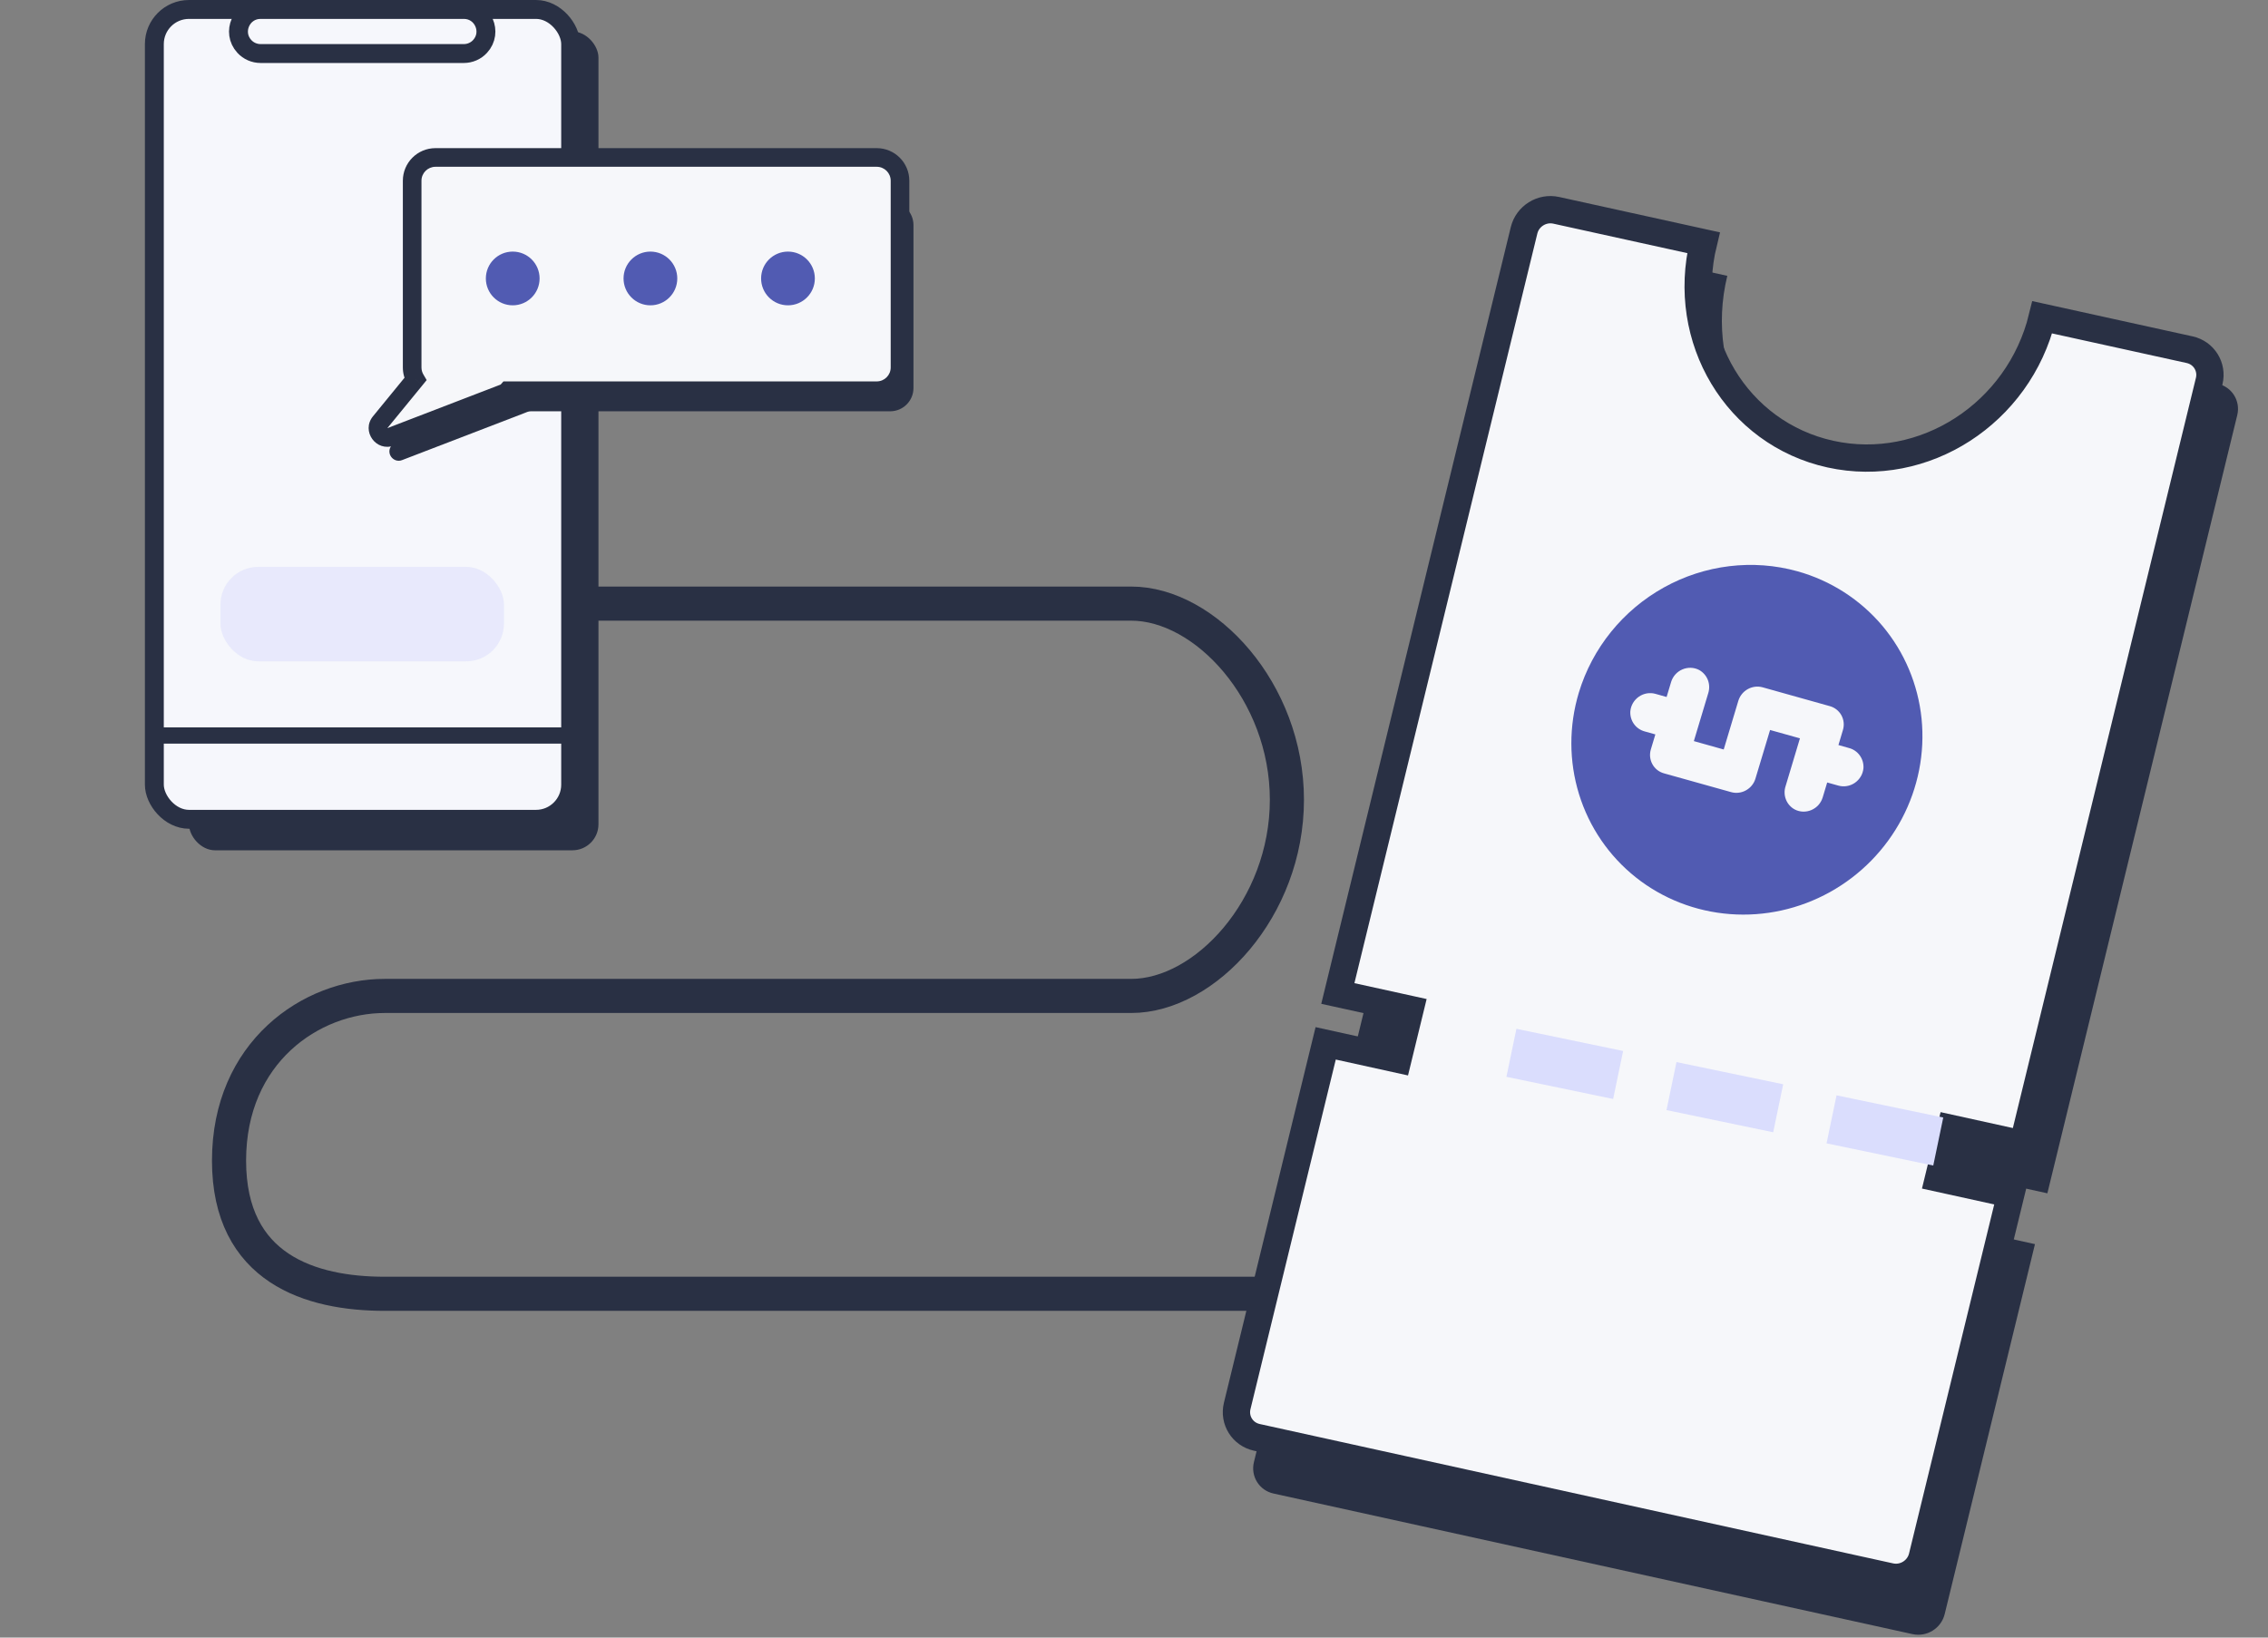 <svg width="72" height="52" viewBox="0 0 72 52" fill="none" xmlns="http://www.w3.org/2000/svg">
<rect x="0" y="0" width="72" height="52" fill="#808080" stroke="none"/>
<path d="M14.267 19.167H35.912C38.255 19.167 40.854 21.956 40.854 25.396C40.854 28.836 38.255 31.625 35.912 31.625L12.212 31.625C9.87 31.625 7.271 33.414 7.271 36.854C7.271 40.294 9.87 41.083 12.212 41.083H47.354" stroke="#293044" stroke-width="1.083"/>
<path d="M50.114 7.72L54.835 8.759C54.076 11.87 55.889 14.927 58.884 15.586C61.879 16.245 64.922 14.258 65.681 11.146L70.403 12.185C70.856 12.285 71.134 12.731 71.024 13.182L64.996 37.892L62.683 37.383L62.289 38.997L64.602 39.506L61.736 51.255C61.626 51.705 61.17 51.989 60.717 51.89L55.995 50.851L45.15 48.464L40.428 47.425C39.975 47.325 39.697 46.879 39.807 46.428L42.673 34.679L44.985 35.188L45.379 33.574L43.067 33.065L49.095 8.355C49.205 7.905 49.661 7.62 50.114 7.72Z" fill="#293044"/>
<circle cx="55.715" cy="23.279" r="5.878" transform="rotate(-76.919 55.715 23.279)" fill="#F6F7FA"/>
<path d="M49.402 6.678L54.078 7.707C53.333 10.761 55.137 13.766 58.108 14.42C61.078 15.073 64.09 13.128 64.835 10.075L69.512 11.104C69.965 11.204 70.243 11.65 70.133 12.101L64.221 36.334L61.927 35.829L61.541 37.413L63.835 37.917L61.026 49.432C60.916 49.882 60.46 50.167 60.007 50.067L55.33 49.038L44.573 46.67L39.897 45.641C39.444 45.541 39.166 45.095 39.276 44.645L42.085 33.13L44.378 33.635L44.764 32.051L42.471 31.547L48.383 7.314C48.493 6.863 48.949 6.579 49.402 6.678Z" fill="#F6F7FA" stroke="#293044" stroke-width="0.867"/>
<path d="M50.121 21.996C49.803 23.054 49.806 24.175 50.128 25.219C50.45 26.263 51.077 27.181 51.93 27.859C52.784 28.537 53.825 28.943 54.922 29.026C56.019 29.11 57.123 28.866 58.094 28.327C59.065 27.788 59.859 26.977 60.377 25.997C60.894 25.017 61.112 23.913 61.002 22.822C60.891 21.732 60.458 20.705 59.758 19.872C59.056 19.039 58.119 18.436 57.064 18.141C55.649 17.747 54.123 17.931 52.822 18.654C51.52 19.377 50.549 20.578 50.121 21.996ZM58.091 22.423C58.248 22.467 58.38 22.572 58.458 22.714C58.536 22.857 58.553 23.025 58.505 23.183L58.363 23.658L58.696 23.752C58.836 23.788 58.959 23.873 59.042 23.99C59.126 24.107 59.167 24.251 59.157 24.396C59.148 24.487 59.12 24.576 59.073 24.655C59.026 24.735 58.962 24.804 58.886 24.857C58.81 24.909 58.724 24.945 58.633 24.96C58.542 24.976 58.449 24.971 58.361 24.946L58.006 24.847L57.863 25.322C57.836 25.41 57.79 25.492 57.729 25.561C57.667 25.63 57.591 25.684 57.506 25.721C57.422 25.757 57.33 25.775 57.239 25.772C57.147 25.769 57.057 25.746 56.977 25.704C56.85 25.636 56.751 25.525 56.698 25.391C56.644 25.256 56.639 25.107 56.684 24.968L57.141 23.445L56.193 23.18L55.728 24.725C55.681 24.883 55.573 25.016 55.428 25.096C55.284 25.177 55.114 25.197 54.957 25.153L52.823 24.556C52.665 24.512 52.533 24.407 52.456 24.264C52.378 24.122 52.361 23.953 52.408 23.796L52.551 23.32L52.218 23.227C52.077 23.19 51.955 23.106 51.871 22.989C51.787 22.871 51.747 22.728 51.757 22.583C51.766 22.491 51.794 22.403 51.841 22.323C51.888 22.243 51.952 22.175 52.028 22.122C52.104 22.069 52.19 22.034 52.281 22.018C52.372 22.003 52.465 22.007 52.553 22.032L52.908 22.132L53.051 21.656C53.078 21.568 53.123 21.486 53.185 21.417C53.246 21.348 53.322 21.294 53.407 21.257C53.492 21.22 53.584 21.203 53.675 21.205C53.767 21.208 53.857 21.231 53.938 21.273C54.064 21.342 54.163 21.453 54.216 21.587C54.269 21.722 54.274 21.871 54.23 22.011L53.773 23.533L54.721 23.799L55.185 22.254C55.233 22.096 55.341 21.962 55.485 21.882C55.63 21.802 55.8 21.781 55.957 21.825L58.091 22.423Z" fill="#515BB2"/>
<path d="M61.532 36.248L46.338 33.089" stroke="#DADDFD" stroke-width="1.557" stroke-dasharray="3.46 1.73"/>
<rect x="5.999" y="1" width="13" height="26" rx="0.827" fill="#293044"/>
<rect x="4.9" y="0.3" width="13.216" height="25.716" rx="1.1" fill="#F6F7FC" stroke="#293044" stroke-width="0.6"/>
<path d="M4.936 23.355H18.423" stroke="#293044" stroke-width="0.516"/>
<path d="M14.725 1.7H8.272C8.076 1.7 7.888 1.618 7.756 1.473C7.344 1.024 7.663 0.3 8.272 0.3H14.725C15.334 0.3 15.653 1.024 15.241 1.473C15.109 1.618 14.921 1.7 14.725 1.7Z" fill="#F6F7FC" stroke="#293044" stroke-width="0.6"/>
<rect opacity="0.5" x="6.999" y="18" width="9" height="3" rx="1.199" fill="#DADDFD"/>
<path fill-rule="evenodd" clip-rule="evenodd" d="M14.218 6.408C13.81 6.408 13.479 6.739 13.479 7.147V12.321C13.479 12.337 13.473 12.352 13.463 12.364C13.429 12.402 13.399 12.444 13.373 12.489L12.402 14.187C12.264 14.429 12.506 14.71 12.765 14.61L16.629 13.124C16.701 13.096 16.772 13.06 16.848 13.06H28.26C28.668 13.06 28.999 12.729 28.999 12.321V7.147C28.999 6.739 28.668 6.408 28.26 6.408H14.218Z" fill="#293044"/>
<path fill-rule="evenodd" clip-rule="evenodd" d="M13.824 5C13.416 5 13.085 5.331 13.085 5.739V11.668C13.085 11.804 13.122 11.932 13.186 12.041L12.069 13.407C11.876 13.642 12.12 13.979 12.403 13.87L16 12.487C16.046 12.47 16.085 12.442 16.116 12.407H27.833C28.241 12.407 28.572 12.076 28.572 11.668V5.739C28.572 5.331 28.241 5 27.833 5H13.824Z" fill="#F6F7FA"/>
<path d="M13.186 12.041L13.415 12.229L13.545 12.069L13.441 11.892L13.186 12.041ZM12.069 13.407L11.84 13.22L11.84 13.22L12.069 13.407ZM12.403 13.87L12.297 13.595L12.297 13.595L12.403 13.87ZM16 12.487L16.107 12.763H16.107L16 12.487ZM16.116 12.407V12.111H15.983L15.894 12.211L16.116 12.407ZM13.38 5.739C13.38 5.494 13.579 5.296 13.824 5.296V4.704C13.252 4.704 12.789 5.168 12.789 5.739H13.38ZM13.38 11.668V5.739H12.789V11.668H13.38ZM13.441 11.892C13.402 11.826 13.38 11.75 13.38 11.668H12.789C12.789 11.858 12.841 12.037 12.931 12.191L13.441 11.892ZM12.297 13.595L13.415 12.229L12.957 11.854L11.84 13.22L12.297 13.595ZM12.297 13.595L12.297 13.595L11.84 13.22C11.456 13.69 11.943 14.364 12.51 14.146L12.297 13.595ZM15.894 12.211L12.297 13.595L12.51 14.146L16.107 12.763L15.894 12.211ZM15.894 12.211L15.894 12.211L16.107 12.763C16.197 12.728 16.276 12.672 16.337 12.602L15.894 12.211ZM27.833 12.111H16.116V12.702H27.833V12.111ZM28.276 11.668C28.276 11.913 28.078 12.111 27.833 12.111V12.702C28.404 12.702 28.867 12.239 28.867 11.668H28.276ZM28.276 5.739V11.668H28.867V5.739H28.276ZM27.833 5.296C28.078 5.296 28.276 5.494 28.276 5.739H28.867C28.867 5.168 28.404 4.704 27.833 4.704V5.296ZM13.824 5.296H27.833V4.704H13.824V5.296Z" fill="#293044"/>
<circle cx="16.277" cy="8.842" r="0.853" fill="#515BB2"/>
<circle cx="20.648" cy="8.842" r="0.853" fill="#515BB2"/>
<circle cx="25.015" cy="8.842" r="0.853" fill="#515BB2"/>
</svg>
